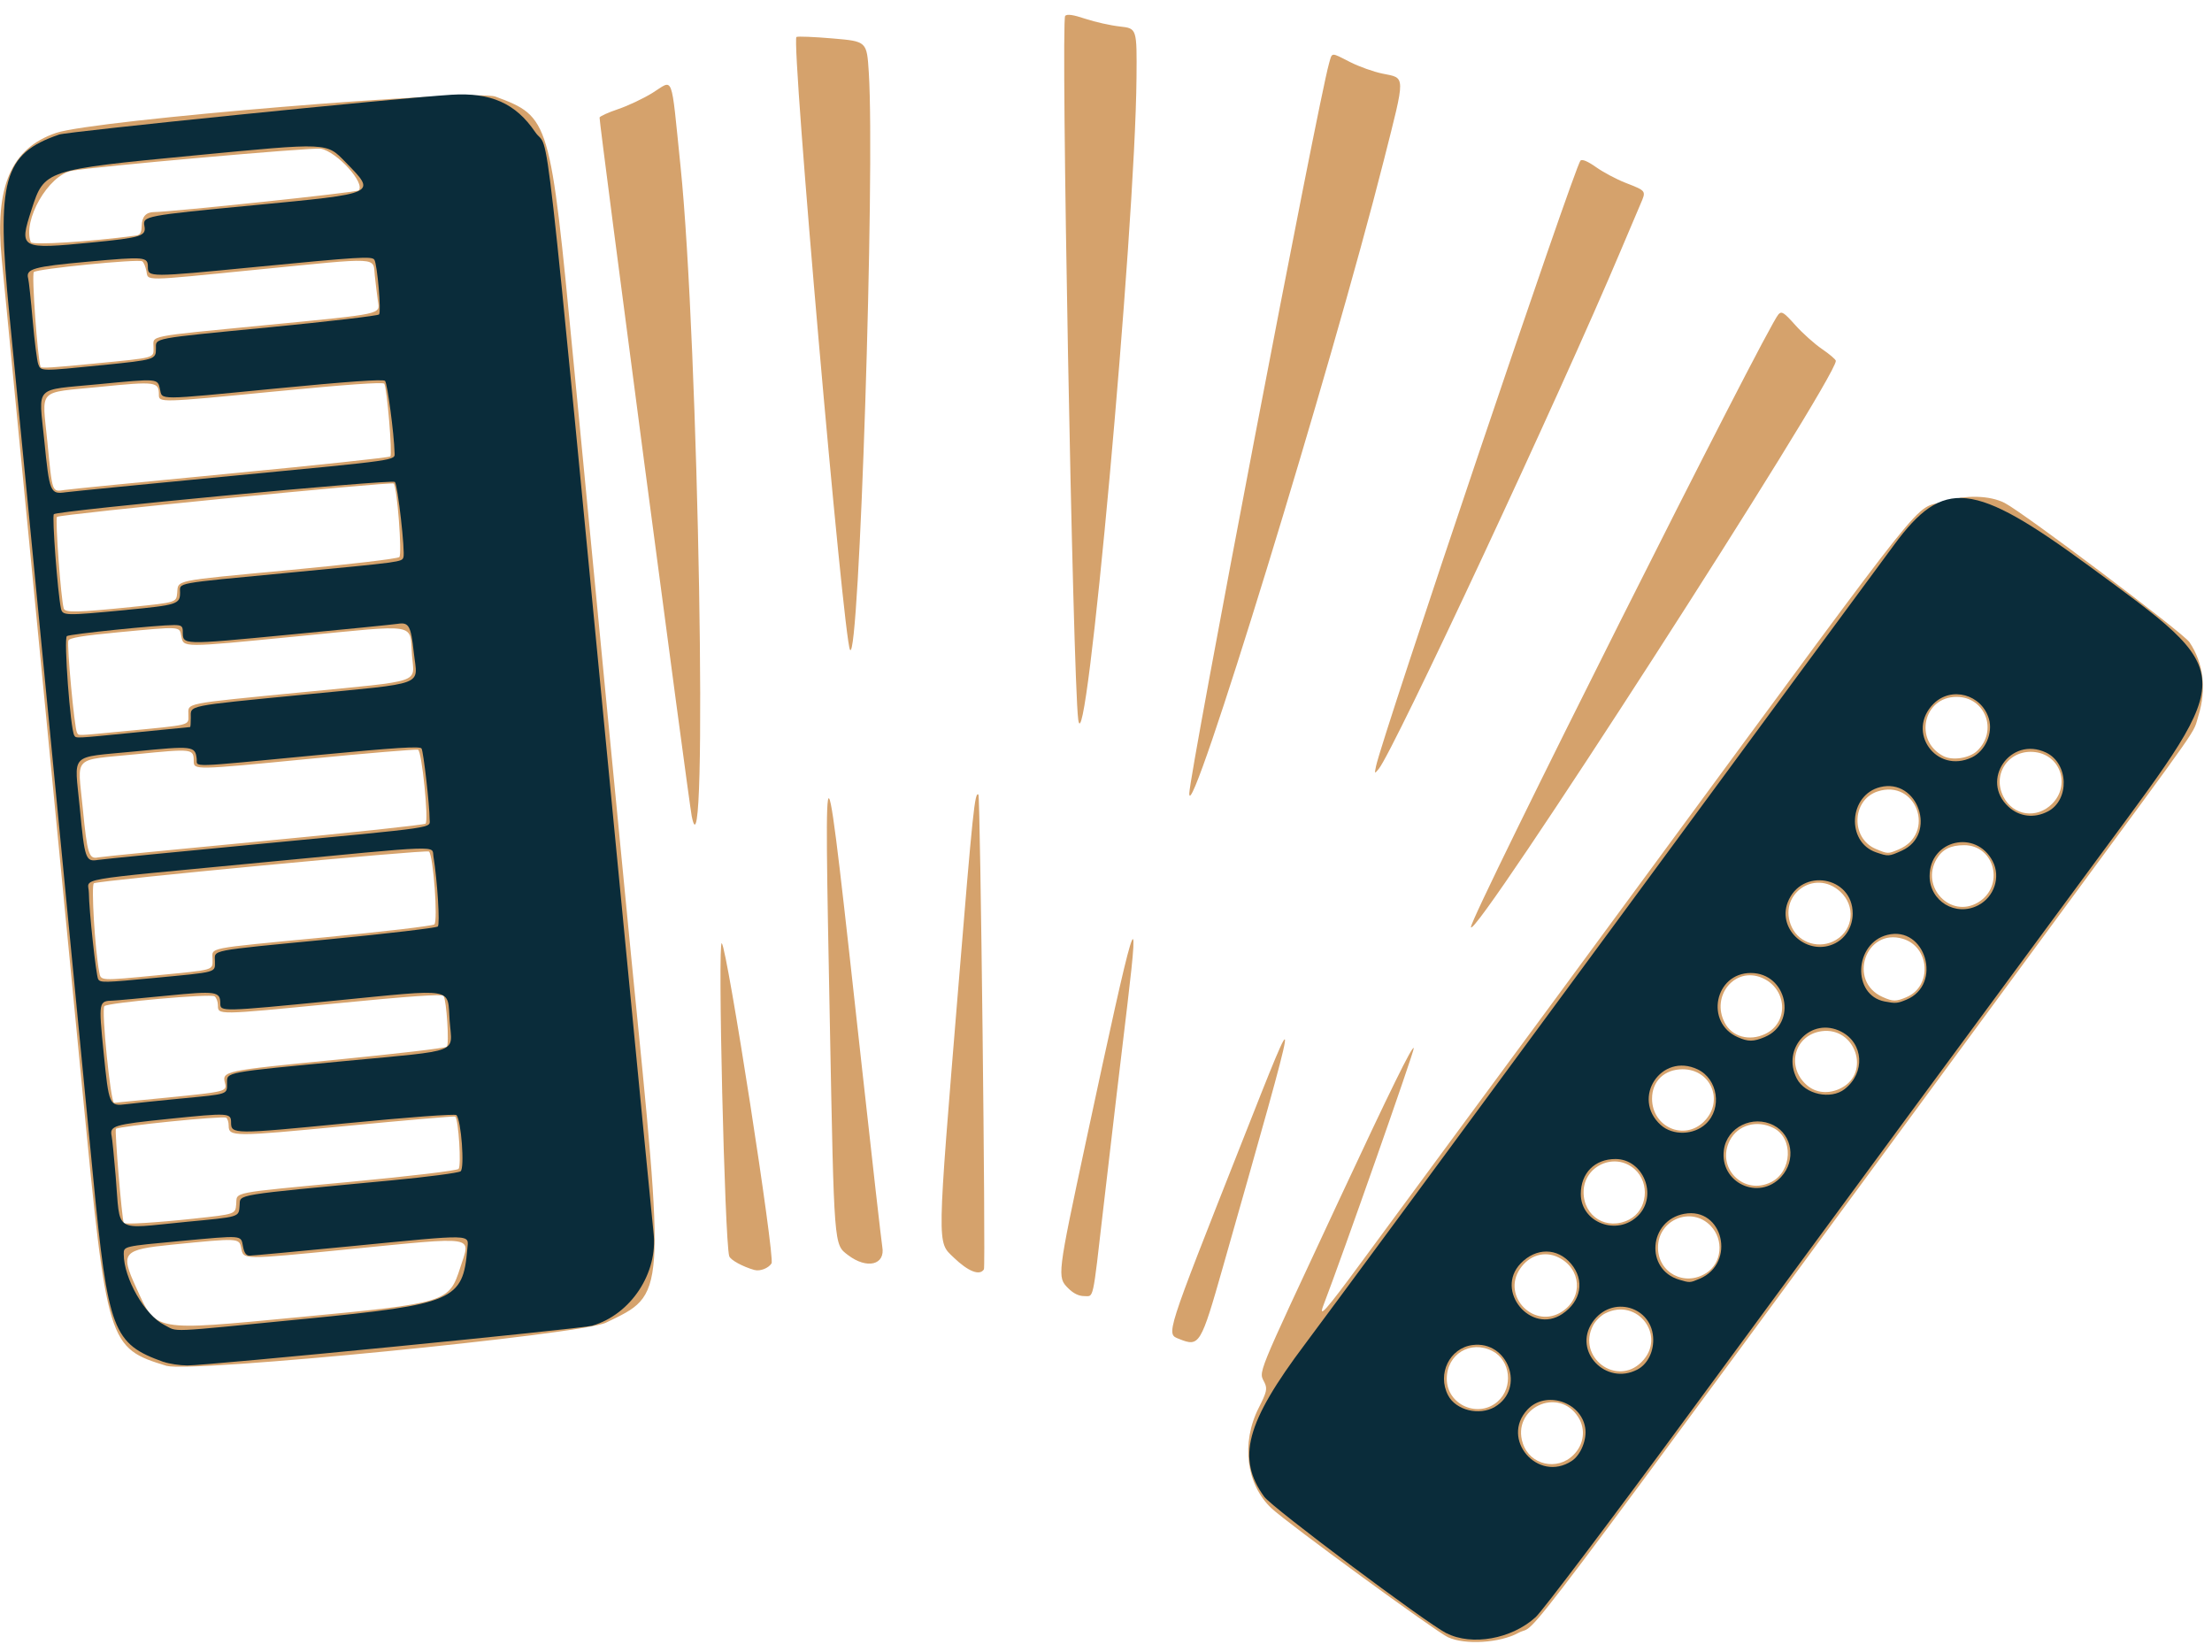 <svg version="1.1" viewBox="0 0 824.4 615.6" xmlns="http://www.w3.org/2000/svg"><g transform="translate(-27.82 -23.61)"><g transform="translate(-12 16.29)"><path d="m579.5 617.5c-4.633-2.174-60.07-42.67-65.81-48.08-9.424-8.871-11.39-24.35-4.76-37.42 2.948-5.808 3.25-7.05 2.25-9.245-2.181-4.787-4.289 0.411 27.35-67.44 19.53-41.88 27.77-58.64 28.2-57.37 0.292 0.856-26.88 78.18-33.63 95.7-2.086 5.416 0.85 2.103 14.03-15.84 7.274-9.9 22.68-30.82 34.24-46.5 35.29-47.86 40.48-54.9 75.9-103.1 105.5-143.4 95.08-130.3 107-134 8.125-2.515 17.18-2.288 22.71 0.569 7.168 3.707 66.58 48.47 68.85 51.87 5.241 7.856 6.405 17.52 3.31 27.46-2.242 7.202 3.165-0.535-52.18 74.68-213.2 289.8-192.5 262.3-201.3 267.1-6.857 3.736-19.91 4.53-26.17 1.592zm46.75-67.96c3.914-3.914 4.633-9.52 1.8-14.04-7.342-11.72-25.01-3.392-20.68 9.741 2.658 8.059 12.81 10.37 18.88 4.3zm-28.18-19.98c5.822-5.203 4.744-15.24-2.013-18.73-8.165-4.222-17.03 1.143-17.03 10.31 0 9.738 11.76 14.94 19.05 8.427zm53.55-14.65c9.561-9.561-1.567-24.32-13.63-18.08-1.613 0.834-3.616 2.837-4.45 4.45-6.101 11.8 8.733 22.98 18.08 13.63zm-29.5-18.88c7.84-5.267 7.034-15.95-1.518-20.13-5.156-2.517-10.87-0.794-14.3 4.31-6.937 10.33 5.493 22.76 15.82 15.82zm53.63-14.29c5.832-3.772 6.63-12.35 1.633-17.57-7.163-7.476-19.64-2.344-19.64 8.08 0 9.425 9.971 14.68 18 9.486zm-28.7-19.94c6.757-3.494 7.836-13.53 2.013-18.73-7.328-6.548-19.05-1.309-19.05 8.515 0 9.226 8.773 14.49 17.03 10.22zm52.96-13.98c7.743-4.004 8.271-16.25 0.866-20.08-6.204-3.208-13.37-1.2-16.36 4.586-5.285 10.22 5.275 20.78 15.49 15.49zm-25.08-22.57c7.521-7.521 2.621-19.44-7.992-19.44-6.804 0-11.41 4.421-11.41 10.95 0 10.62 12.02 15.88 19.41 8.494zm51.13-12.46c11.08-5.731 5.187-22.85-7.294-21.17-10.04 1.347-13.4 13-5.742 19.94 3.499 3.171 8.393 3.634 13.04 1.233zm-28.39-20.12c9.007-4.274 8.25-17.01-1.249-20.97-9.998-4.178-19.01 6.723-13.83 16.73 2.708 5.236 9.157 7.05 15.08 4.24zm52.68-13.73c9.655-4.034 8.759-18.73-1.326-21.75-13.88-4.158-20.79 15.85-7.502 21.72 3.838 1.694 4.856 1.698 8.828 0.039zm-26.31-21.31c6.608-3.903 7.401-12.73 1.62-18.02-9.674-8.865-23.63 1.469-18.01 13.33 2.841 5.986 10.49 8.178 16.39 4.695zm52.94-13.97c10.08-5.956 6.379-21.36-5.136-21.36-5.019 0-8.139 1.569-10.26 5.159-6.125 10.37 5.162 22.25 15.39 16.21zm-29.6-19.74c14.11-5.895 6.694-26.43-7.813-21.64-9.661 3.188-10.06 17.51-0.601 21.44 4.467 1.857 4.451 1.856 8.415 0.2zm57.24-17.02c6.842-6.842 3.258-18-6.187-19.27-9.716-1.303-16.39 8.021-11.92 16.66 3.646 7.05 12.4 8.313 18.11 2.611zm-27.98-19.71c7.927-7.447 3.125-20.16-7.615-20.16-12.39 0-16.04 16.2-4.97 22.05 3.401 1.795 9.668 0.858 12.59-1.883zm-674.6 229.2c-22-6.717-22.32-7.736-31.45-102.1-13.83-142.8-28.54-294.4-30.13-310.5-2.664-26.95 3.5-41.23 20.27-46.94 14.16-4.825 155.8-16.5 163.8-13.51 20.16 7.542 20.34 8.144 28.96 97.92 7.727 80.41 19.35 200.3 21.51 222 12.9 129.1 13.1 126.1-9.369 137-9.036 4.391-154.9 18.73-163.6 16.08zm49-18.17c55.51-5.282 56.13-5.474 60.34-18.58 3.853-12 6.82-11.51-41.3-6.779-40.49 3.985-39.48 3.996-40.37-0.45-0.744-3.722-0.928-3.731-25.67-1.244-18.6 1.87-19.47 2.892-13.5 15.94 7.602 16.64 5.833 16.31 60.5 11.11zm-39-36.74c15.5-1.658 15.5-1.658 15.81-5.359 0.392-4.718-3.055-4.042 42.69-8.367 22.33-2.111 39.5-4.167 40.18-4.81 1.084-1.032 2e-3 -18.28-1.224-19.5-0.215-0.215-18.64 1.371-40.94 3.524-41.74 4.03-43.51 4.025-43.51-0.136 0-1.315-0.42-2.651-0.933-2.968-1.268-0.784-40.19 3.155-41.09 4.159-0.523 0.582 2.198 33.25 2.919 35.05 0.254 0.634 11.98-0.081 26.1-1.592zm-9.703-45.13c21.66-2.15 22.11-2.264 21.33-5.392-1.121-4.467-0.566-4.584 41.43-8.7 22.2-2.176 40.77-4.355 41.25-4.843 0.953-0.953-0.073-17.09-1.203-18.92-0.483-0.781-12.37 0.048-41.14 2.871-43.32 4.25-42.96 4.245-42.96 0.61 0-1.325-0.562-2.835-1.25-3.356-1.403-1.064-39.7 2.345-41.07 3.656-1.191 1.14 2.325 36.07 3.627 36.04 0.105-3e-3 9.1-0.889 19.99-1.97zm-3.822-45.57c21.51-2.081 20.52-1.796 20.52-5.91 0-4.561-3.452-3.878 41.39-8.187 21.94-2.108 40.5-4.287 41.25-4.843 1.445-1.066-0.328-25.53-1.969-27.17-0.824-0.824-123.2 10.77-124.9 11.83-1.047 0.647 0.416 24.92 1.994 33.08 0.642 3.318 0.148 3.29 21.76 1.2zm39.52-50.03c32.72-3.109 59.9-6.02 60.38-6.468 1.263-1.169-1.362-27.01-2.8-27.56-0.634-0.243-19.13 1.313-41.1 3.46-42.26 4.128-42.47 4.132-42.49 0.79-0.033-4.639-0.353-4.677-21.5-2.566-24.04 2.399-21.8 0.153-19.87 19.97 1.687 17.29 2.287 19.22 5.752 18.48 1.175-0.249 28.91-2.997 61.64-6.106zm-52-40.92c25.49-2.447 24-2.075 24-6.008 0-4.626-2.661-4.09 42.1-8.483 46.02-4.516 42.05-3.189 41.23-13.81-0.943-12.23 3.156-11.56-42.78-7.055-43.45 4.257-42.32 4.261-43.2-0.123-0.733-3.665 0.142-3.614-23.7-1.368-13.06 1.23-17.99 2.051-18.38 3.062-0.633 1.651 2.266 32.74 3.193 34.24 0.791 1.281-0.951 1.325 17.53-0.449zm3-46.32c16.5-1.685 16.5-1.685 16.82-5.185 0.454-4.946-2.091-4.424 41.68-8.541 22.44-2.111 40.49-4.245 41.12-4.861 1.087-1.061-0.833-26.14-2.098-27.4-0.793-0.793-124.6 11.47-125.5 12.43-0.731 0.77 1.493 30.86 2.522 34.13 0.511 1.621 5.02 1.521 25.46-0.565zm37-49.75c32.18-3.087 58.84-5.937 59.26-6.333 0.826-0.783-1.232-25.44-2.262-27.11-0.418-0.676-14.4 0.323-41.46 2.963-42.05 4.103-42.54 4.117-42.54 1.173 0-4.911-1.049-5.052-22-2.955-23.6 2.362-21.55 0.223-19.57 20.39 1.904 19.39 1.673 18.74 6.42 18.03 2.006-0.301 29.97-3.073 62.15-6.16zm-51-40.95c23.2-2.278 22-1.949 22-6.058 0-4.509-3.371-3.846 42.13-8.286 44.02-4.295 42.22-3.906 41.49-8.99-0.286-2.006-0.8-6.235-1.143-9.397-0.768-7.087 2.805-6.904-43.98-2.254-43.3 4.304-40.4 4.27-41.15 0.483-0.332-1.661-1.027-3.282-1.544-3.602-1.53-0.946-39.2 2.789-40.41 4.007-0.851 0.86 1.367 32.01 2.519 35.37 0.177 0.517 5.033 0.21 20.09-1.268zm15.5-47.71c1.524-0.205 2.024-1.066 2.1-3.617 0.103-3.462 1.604-5.11 4.676-5.136 6.664-0.057 75.41-7.328 76.15-8.054 2.672-2.625-8.007-14.42-14.09-15.56-2.945-0.552-85.08 6.734-92.83 8.235-8.743 1.694-18.36 18.47-15.24 26.6 0.462 1.205 22.04-0.15 39.24-2.464zm388.7 411.2c-4.848-1.947-5.323-0.459 23.41-73.25 22.44-56.84 22.57-57.68-6.969 46.18-8.364 29.41-8.805 30.14-16.44 27.07zm-41.3-18.88c-4.163-4.163-4.112-4.588 6.65-54.86 18.22-85.09 20.31-91.98 15.39-50.72-1.114 9.35-2.915 24.42-4.004 33.5s-3.327 28.2-4.975 42.5c-4.049 35.14-3.472 32.5-7.11 32.5-2.017 0-4.01-0.978-5.955-2.923zm-116.9-6.791c-4.417-1.242-9.014-3.764-9.439-5.178-1.694-5.632-4.362-118.2-2.764-116.6 2.016 1.978 19.91 117.2 18.54 119.3-1.139 1.806-4.303 3.035-6.339 2.462zm74.21-4.678c-6.248-6.004-6.31-2.531 1.808-101.6 5.294-64.62 6.09-72.22 7.421-70.89 0.703 0.703 2.735 175.8 2.053 176.9-1.55 2.508-5.832 0.838-11.28-4.399zm-39.39-0.906c-5.268-4.014-5.146-2.448-6.76-86.7-2.18-113.8-2.483-114.2 11.93 16.5 3.881 35.2 7.307 65.39 7.614 67.1 1.227 6.808-5.708 8.494-12.78 3.106zm232.2-122.3c-0.078-3.959 110.2-223.6 114.6-228.3 1.181-1.26 2.026-0.718 6.233 4 2.676 3.002 7.179 7.032 10 8.957s5.14 3.906 5.141 4.402c0.015 6.86-135.8 217.7-136 211zm-290.4-41.03c-1.163-5.734-34.68-259.7-34.38-260.6 0.165-0.496 3.278-1.904 6.917-3.129 3.639-1.225 9.397-3.943 12.79-6.04 8.048-4.968 6.804-8.223 10.47 27.39 6.72 65.19 10.31 272.5 4.198 242.3zm185.4-8.667c0-6.93 47.91-257.3 52.04-271.9 1.267-4.494 0.56-4.433 7.929-0.688 3.314 1.684 8.72 3.612 12.01 4.283 8.736 1.782 8.704-0.003 0.573 32.15-19.57 77.4-72.55 249.9-72.55 236.2zm69.6-10.18c2.297-11 74.06-223.6 76.2-225.7 0.624-0.624 2.698 0.252 5.835 2.465 2.677 1.888 7.567 4.49 10.87 5.782 7.947 3.112 7.827 2.941 5.629 8.022-1.054 2.435-4.384 10.28-7.4 17.43-22.5 53.34-84.54 186.2-90.12 193-1.588 1.935-1.621 1.902-1.015-1zm-111-17.54c-1.988-15.44-6.521-260.4-4.85-262.1 0.748-0.748 2.978-0.423 7.556 1.101 3.572 1.189 9.35 2.478 12.84 2.865 6.344 0.704 6.344 0.704 6.187 19.2-0.479 56.64-18.99 260.2-21.73 239zm-85.03-25.83c-2.499-4.043-22.01-227.1-19.97-228.4 0.491-0.295 6.591-0.047 13.56 0.551 12.66 1.087 12.66 1.087 13.4 12.64 2.371 37.3-3.579 220.7-6.981 215.2z" fill="#d5a26c"/><path d="m578.9 616c-7.76-3.983-65.01-46.87-67.9-50.87-10.38-14.33-6.845-27.57 15.19-56.88 7.224-9.613 58.36-78.9 113.6-154s102.9-139.8 105.9-143.8c18.51-25.12 29.45-23.93 72.79 7.869 55.32 40.6 55.21 38.41 5.394 105.9-46.75 63.36-93.48 126.9-153.8 209-29.28 39.88-55.34 74.42-57.92 76.77-8.936 8.16-23.8 10.82-33.27 5.961zm46.7-64.22c3.377-2.213 5.723-8.001 5.014-12.37-1.582-9.752-14.79-13.93-21.48-6.803-10.32 10.98 3.829 27.46 16.47 19.17zm-28.66-20.15c11.52-6.807 4.974-24.83-8.372-23.04-8.514 1.142-13.18 10.76-9.075 18.7 2.888 5.585 11.65 7.764 17.45 4.34zm53.07-13.88c3.619-1.871 5.967-6.212 5.967-11.03 0-12.59-15.62-17.08-22.72-6.542-7.24 10.74 5.044 23.63 16.75 17.57zm-27.93-20.75c7.047-4.694 8.43-12.57 3.28-18.69-5.084-6.042-13.08-6.098-18.8-0.131-9.762 10.19 3.793 26.63 15.52 18.83zm51.18-13.11c13.74-5.855 8.717-26.91-5.771-24.2-13.22 2.48-14.62 20.72-1.891 24.53 4.008 1.2 4.062 1.198 7.663-0.337zm-22.94-23.51c7.448-7.448 1.995-21.12-8.424-21.12-7.718 0-12.92 5.243-12.92 13.02 0 10.71 13.58 15.86 21.34 8.097zm53.37-14.51c5.551-6.058 4.156-15.56-2.814-19.16-7.82-4.044-17.44 0.689-18.57 9.139-1.648 12.28 13.02 19.16 21.39 10.03zm-28.1-19.72c6.144-5.772 4.496-16.72-3.059-20.3-13.53-6.419-24.87 10.66-13.76 20.72 4.445 4.023 12.3 3.828 16.82-0.417zm51.77-12.98c7.707-6.062 7.042-17.05-1.291-21.36-11.19-5.787-22.47 6.097-16.58 17.48 3.043 5.885 12.67 7.979 17.87 3.887zm-29.87-19.35c12.38-5.175 8.35-23.89-5.151-23.89-13.45 0-17.2 18.48-4.86 23.93 3.9 1.722 5.818 1.714 10.01-0.037zm52.85-13.94c13.6-5.682 7.116-27.72-7.106-24.15-12.44 3.121-13.22 22.47-0.999 24.82 4.045 0.78 4.77 0.72 8.106-0.674zm-26.46-21.07c3.953-2.044 6.432-6.304 6.432-11.05 0-13.94-19.25-17.21-24.23-4.119-3.952 10.38 7.754 20.36 17.8 15.17zm53.19-14.1c5.997-3.101 8.459-10.55 5.426-16.41-6.217-12.02-23.52-7.971-23.52 5.507 0 9.386 9.712 15.24 18.09 10.91zm-28.41-20.39c13.3-6.037 5.997-27.21-8.157-23.65-11.65 2.924-12.73 20.42-1.492 24.29 4.587 1.58 4.797 1.566 9.649-0.637zm54.35-14.57c8.219-4.25 7.82-17.95-0.64-21.97-13.26-6.293-24.75 10.35-13.97 20.23 4.052 3.713 9.525 4.363 14.61 1.734zm-28.3-20.16c4.995-2.37 7.957-9.074 6.361-14.4-2.736-9.132-14.02-12.2-20.62-5.602-10.38 10.38 0.976 26.3 14.25 20zm-673.9 225.3c-18.96-6.777-20.71-11.39-26.35-69.68-2.471-25.54-8.337-86.04-13.03-134.4s-9.891-102-11.54-119-4.6-47.2-6.553-67c-4.985-50.53-2.326-60.18 18.55-67.35 3.27-1.123 125.7-13.55 146.2-14.83 14.66-0.92 23.93 3.206 31.16 13.86 5.77 8.512 2.286-22.35 30.68 271.8 7.141 73.98 13.19 136.3 13.45 138.4 1.764 15.03-8.404 30.47-22.84 34.7-3.846 1.127-143.9 14.87-150.9 14.81-2.849-0.024-6.808-0.626-8.798-1.337zm52.62-16.05c55.61-5.46 58.92-6.885 60.56-26.07 0.479-5.603 2.989-5.545-43.49-1-19.68 1.925-36.62 3.5-37.63 3.5-1.318 0-2.033-1.001-2.502-3.5-0.789-4.204 0.172-4.123-23.24-1.953-21.32 1.976-21.19 1.946-21.19 4.867 0 9.051 7.905 22.85 15.15 26.43 5.375 2.661-0.594 2.92 52.35-2.278zm-44.93-36.09c21.22-2.027 20.24-1.733 20.62-6.232 0.349-4.215-3.179-3.635 56.62-9.304 13.37-1.267 24.95-2.785 25.74-3.373 1.565-1.168 0.235-19.12-1.552-20.95-0.5-0.513-17.83 0.778-41.18 3.067-41.94 4.112-42.81 4.105-42.81-0.336 0-3.565-0.882-3.616-23.06-1.34-20.78 2.133-22.26 2.58-21.44 6.486 0.232 1.105 0.909 7.858 1.505 15.01 1.796 21.54-1.221 19.54 25.56 16.98zm-1.102-46.04c17.86-1.728 17.03-1.447 17.03-5.77 0-4.14-1.303-3.898 44.5-8.245 43.28-4.107 39.4-2.614 38.48-14.8-0.962-12.83 2.967-12.14-43.4-7.596-41.66 4.084-42.08 4.094-42.08 0.984 0-4.503-1.559-4.726-20.12-2.877-9.559 0.952-18.51 1.768-19.88 1.813-5.358 0.176-5.384 0.317-3.504 19.18 1.984 19.91 2.121 20.23 8.434 19.43 2.514-0.318 11.76-1.273 20.54-2.123zm-9.898-44.95c23.53-2.234 22.43-1.934 22.43-6.065 0-4.522-3.33-3.869 42.32-8.298 21.9-2.125 40.24-4.284 40.75-4.797 0.849-0.849-0.164-17-1.636-26.08-0.675-4.165 4.632-4.352-64.4 2.269-71.97 6.904-64.04 5.507-64.02 11.28 0.027 6.295 2.681 30.91 3.471 32.19 0.819 1.325 2.232 1.291 21.08-0.497zm39.93-50c67.16-6.393 62.5-5.706 62.5-9.203 0-5.16-2.283-25.13-3.007-26.3-0.554-0.896-9.931-0.301-38.61 2.453-49.54 4.756-44.82 4.612-45.19 1.382-0.552-4.775-1.367-4.87-23.24-2.707-24.68 2.441-22.32 0.01-20.33 20.95 1.815 19.16 2.183 20.22 6.768 19.46 1.711-0.282 29.21-2.997 61.11-6.034zm-47-41.49c11-1.095 20.11-1.993 20.25-1.995 0.138-3e-3 0.25-1.553 0.25-3.446 0-4.753-2.331-4.276 42.23-8.644 46.34-4.541 42.27-3 40.91-15.48-1.116-10.27-1.847-11.58-6.097-10.89-1.401 0.228-19.59 2.046-40.42 4.041-40.62 3.89-39.57 3.925-39.61-1.337-0.013-1.868-0.568-2.251-3.265-2.254-6.165-9e-3 -38.67 3.338-39.92 4.109-1.23 0.76 1.271 34.63 2.732 37 0.718 1.162-0.286 1.21 22.94-1.101zm-3.5-45.65c18.88-1.801 20-2.159 20-6.418 0-3.837-2.878-3.305 40-7.387 42.96-4.089 42.6-4.041 43.24-5.791 0.718-1.965-2.116-27.03-3.176-28.09-1.091-1.091-125.8 10.69-127.1 12.01-0.733 0.733 1.416 29.35 2.634 35.08 0.595 2.794 1.302 2.812 24.44 0.605zm39-49.91c63.74-6.113 61.02-5.723 60.94-8.76-0.186-6.991-2.692-25.83-3.55-26.69-0.687-0.687-14.08 0.259-41.42 2.924-44.08 4.298-41.55 4.288-42.46 0.156-0.88-4.006-0.604-3.984-23.02-1.822-24.31 2.345-22.17 0.119-20.1 20.93 1.946 19.5 2.206 20.13 8.002 19.33 2.253-0.308 29.97-3.041 61.6-6.075zm-47.93-41.32c19.61-1.984 19.93-2.083 19.93-6.121 0-4.059-2.075-3.667 42.08-7.958 22.1-2.148 40.59-4.31 41.08-4.803 0.877-0.877-0.64-18.59-1.745-20.38-0.847-1.371-5.592-1.081-44.66 2.727-39.17 3.818-39.75 3.818-39.75-5.2e-4 0-3.86-0.966-3.948-22.22-2.021-20.48 1.856-23.39 2.674-22.39 6.286 0.251 0.905 1.008 7.945 1.682 15.64s1.598 15.01 2.053 16.25c0.999 2.718 0.779 2.715 23.94 0.371zm-3.568-45.74c17.95-1.748 19.93-2.37 19.22-6.061-0.715-3.738 0.08-3.89 40.78-7.787 46.39-4.442 45.75-4.145 34.22-16-7.226-7.429-6.086-7.378-56.45-2.541-55.61 5.34-55.86 5.425-60.6 20.08-4.78 14.8-4.461 14.97 22.83 12.31z" fill="#0a2c3a"/></g></g></svg>
